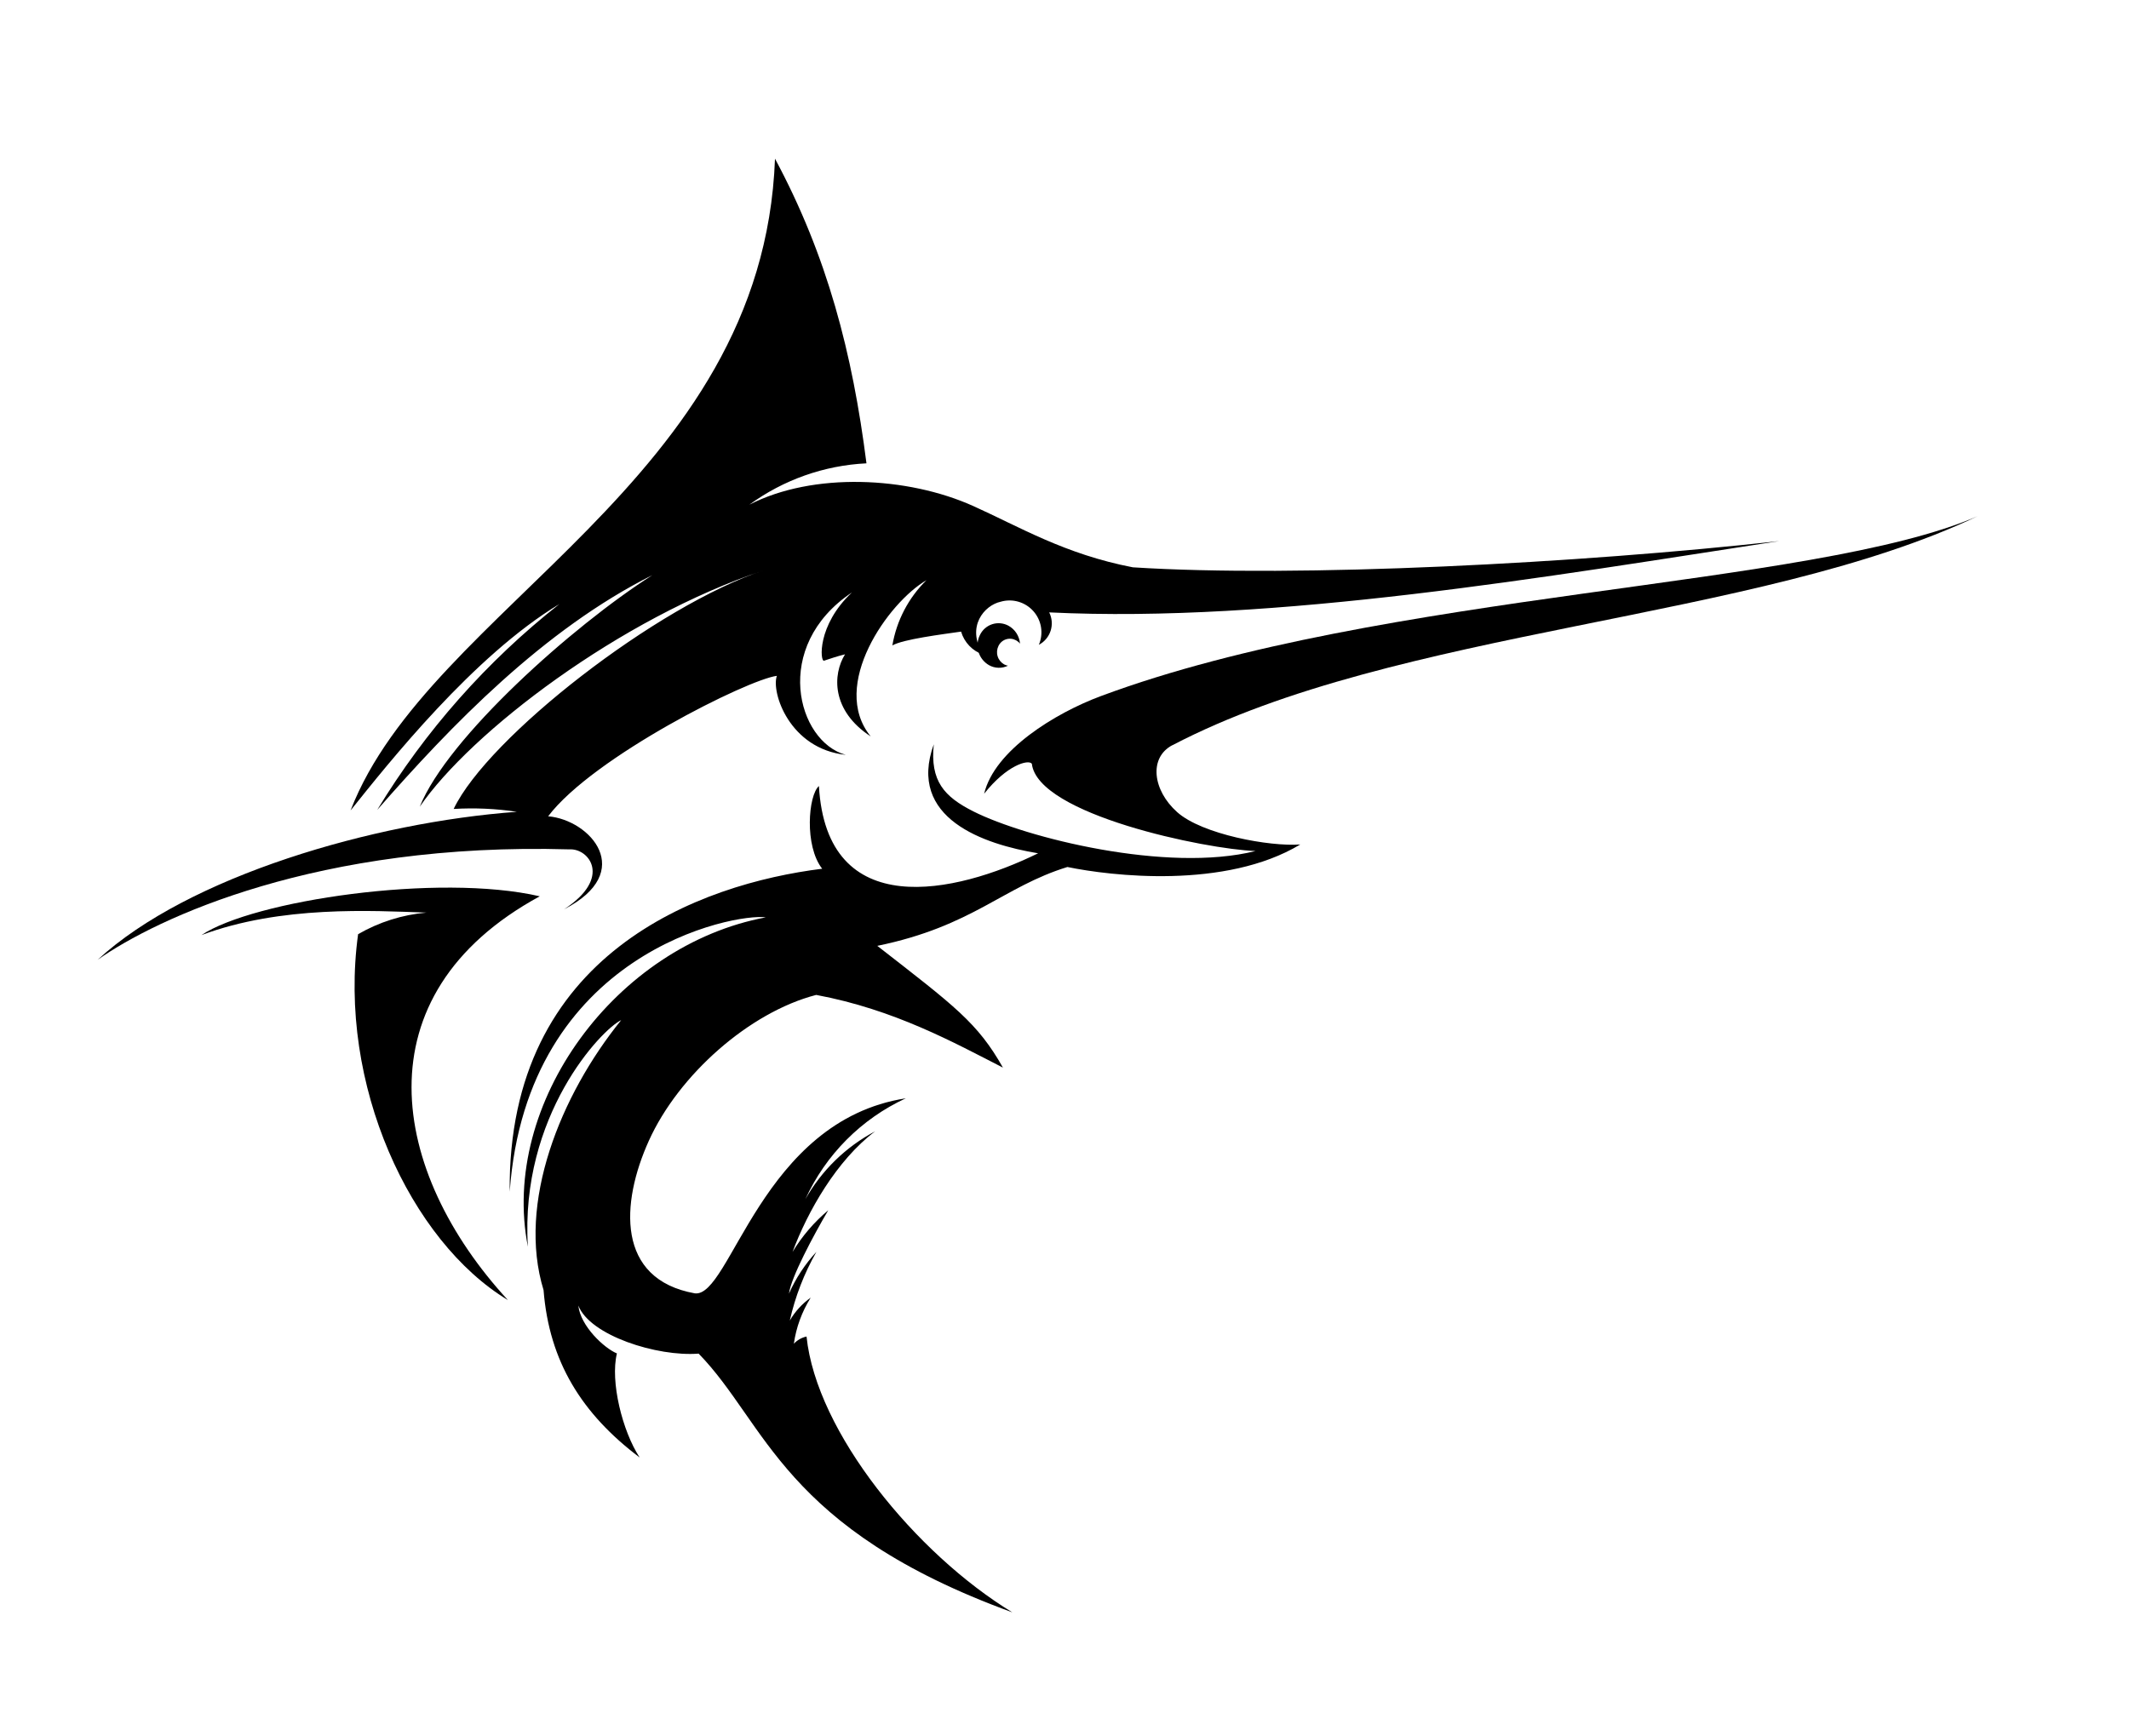 <svg width="103" height="84" viewBox="0 0 103 84" fill="none" xmlns="http://www.w3.org/2000/svg">
<path d="M4.721 46.447C7.576 44.431 15.394 40.749 27.551 41.102C28.486 41.043 29.633 42.474 27.293 44C30.802 42.192 28.56 39.675 26.519 39.501C28.698 36.621 36.181 32.88 37.584 32.705C37.302 33.492 38.189 36.238 40.919 36.528C38.573 35.893 37.311 31.281 41.216 28.669C39.514 30.265 39.677 32.035 39.866 31.972C40.195 31.862 40.521 31.752 40.883 31.663C40.277 32.636 40.211 34.386 42.124 35.636C40.115 33.175 42.98 29.146 44.822 28.076C43.952 28.928 43.375 30.034 43.172 31.234C43.679 30.936 45.562 30.699 46.497 30.564C46.572 30.822 46.709 31.058 46.895 31.252C47.081 31.446 47.312 31.592 47.567 31.677C46.717 30.325 47.627 29.289 48.412 29.118C48.692 29.036 48.99 29.036 49.271 29.118C49.551 29.199 49.803 29.358 49.996 29.577C50.19 29.795 50.317 30.064 50.364 30.352C50.41 30.64 50.374 30.935 50.259 31.203C50.531 31.059 50.736 30.814 50.83 30.521C50.923 30.227 50.898 29.909 50.76 29.634C61.727 30.167 74.865 27.901 86.079 26.183C76.448 27.255 62.81 27.967 54.807 27.453C51.523 26.822 49.319 25.493 47.101 24.494C43.901 23.049 39.333 22.838 36.253 24.423C37.905 23.217 39.875 22.521 41.919 22.421C41.242 17.098 40.028 12.399 37.494 7.679C36.917 23.343 20.776 29.337 16.961 39.218C18.792 36.927 22.912 31.734 27.061 29.232C23.551 31.998 20.567 35.372 18.25 39.192C21.827 35.1 26.302 30.466 31.561 27.831C27.691 30.296 21.653 35.698 20.308 39.037C22.788 35.427 29.98 29.921 36.974 27.588C31.796 29.293 23.603 35.676 21.948 39.146C22.969 39.085 23.994 39.131 25.005 39.284C18.084 39.789 9.105 42.401 4.721 46.448" fill="black"/>
<path d="M49.157 30.985C49.23 31.026 49.295 31.08 49.348 31.146C49.333 30.968 49.275 30.796 49.179 30.645C49.082 30.494 48.95 30.369 48.794 30.282C48.674 30.216 48.542 30.175 48.406 30.162C48.27 30.149 48.133 30.164 48.003 30.206C47.873 30.248 47.753 30.317 47.65 30.407C47.548 30.498 47.465 30.608 47.407 30.732C47.281 30.985 47.257 31.277 47.339 31.548C47.421 31.819 47.604 32.048 47.849 32.189C47.988 32.267 48.144 32.31 48.303 32.314C48.463 32.319 48.621 32.285 48.764 32.215C48.699 32.203 48.636 32.18 48.577 32.149C48.427 32.063 48.315 31.923 48.265 31.758C48.214 31.593 48.229 31.414 48.305 31.259C48.341 31.183 48.392 31.116 48.454 31.061C48.517 31.005 48.591 30.963 48.67 30.938C48.75 30.912 48.834 30.903 48.918 30.911C49.001 30.919 49.082 30.945 49.155 30.985" fill="black"/>
<path d="M26.113 43.373C21.209 42.241 12.245 43.576 9.745 45.25C13.609 43.811 17.982 44.069 20.63 44.162C19.465 44.264 18.337 44.621 17.325 45.206C16.323 52.481 19.864 60.07 24.571 62.911C18.883 56.731 17.316 48.162 26.113 43.373Z" fill="black"/>
<path d="M56.718 36.064C67.567 30.38 85.013 30.054 95.676 24.979C87.665 28.459 66.96 28.581 53.253 33.687C51.047 34.509 48.115 36.304 47.612 38.41C48.708 37.02 49.753 36.736 49.92 36.958C50.202 39.422 58.331 41.095 60.742 41.182C56.456 42.256 49.624 40.54 47.096 39.267C45.675 38.551 44.993 37.795 45.176 36.017C43.877 39.603 47.594 40.856 50.223 41.292C46.216 43.258 39.994 44.644 39.619 38.037C39.101 38.49 38.91 40.935 39.777 42.039C33.89 42.772 24.544 46.116 24.659 57.667C25.496 46.069 35.554 44.177 37.048 44.392C29.815 45.742 24.173 53.382 25.539 60.331C25.141 53.98 29.105 49.813 30.052 49.365C27.11 53.004 25.007 58.216 26.297 62.429C26.571 65.897 28.156 68.425 30.945 70.528C30.11 69.252 29.514 66.849 29.846 65.494C29.239 65.246 28.079 64.171 27.98 63.176C28.534 64.626 31.793 65.661 33.8 65.503C37.094 68.88 37.848 73.97 48.976 78.023C44.312 75.184 39.498 69.306 39.02 64.676C38.785 64.727 38.57 64.848 38.406 65.025C38.518 64.232 38.797 63.472 39.222 62.794C38.809 63.087 38.464 63.465 38.21 63.903C38.472 62.738 38.906 61.618 39.497 60.579C38.946 61.175 38.497 61.858 38.169 62.6C38.273 61.808 39.341 59.806 40.071 58.565C39.388 59.138 38.804 59.82 38.342 60.583C39.072 58.624 40.477 56.147 42.339 54.745C40.921 55.496 39.749 56.638 38.961 58.035C39.945 55.878 41.669 54.144 43.822 53.148C36.818 54.235 35.346 62.81 33.614 62.586C29.801 61.902 30.029 58.214 31.392 55.2C32.833 52.01 36.262 48.979 39.487 48.145C43.285 48.852 46.181 50.468 48.521 51.662C47.298 49.499 46.208 48.7 42.443 45.771C47.071 44.82 48.519 42.917 51.641 41.955C53.74 42.39 59.282 43.046 62.907 40.865C61.438 40.977 58.153 40.378 56.949 39.298C55.766 38.24 55.571 36.668 56.715 36.061" fill="black"/>
</svg>

